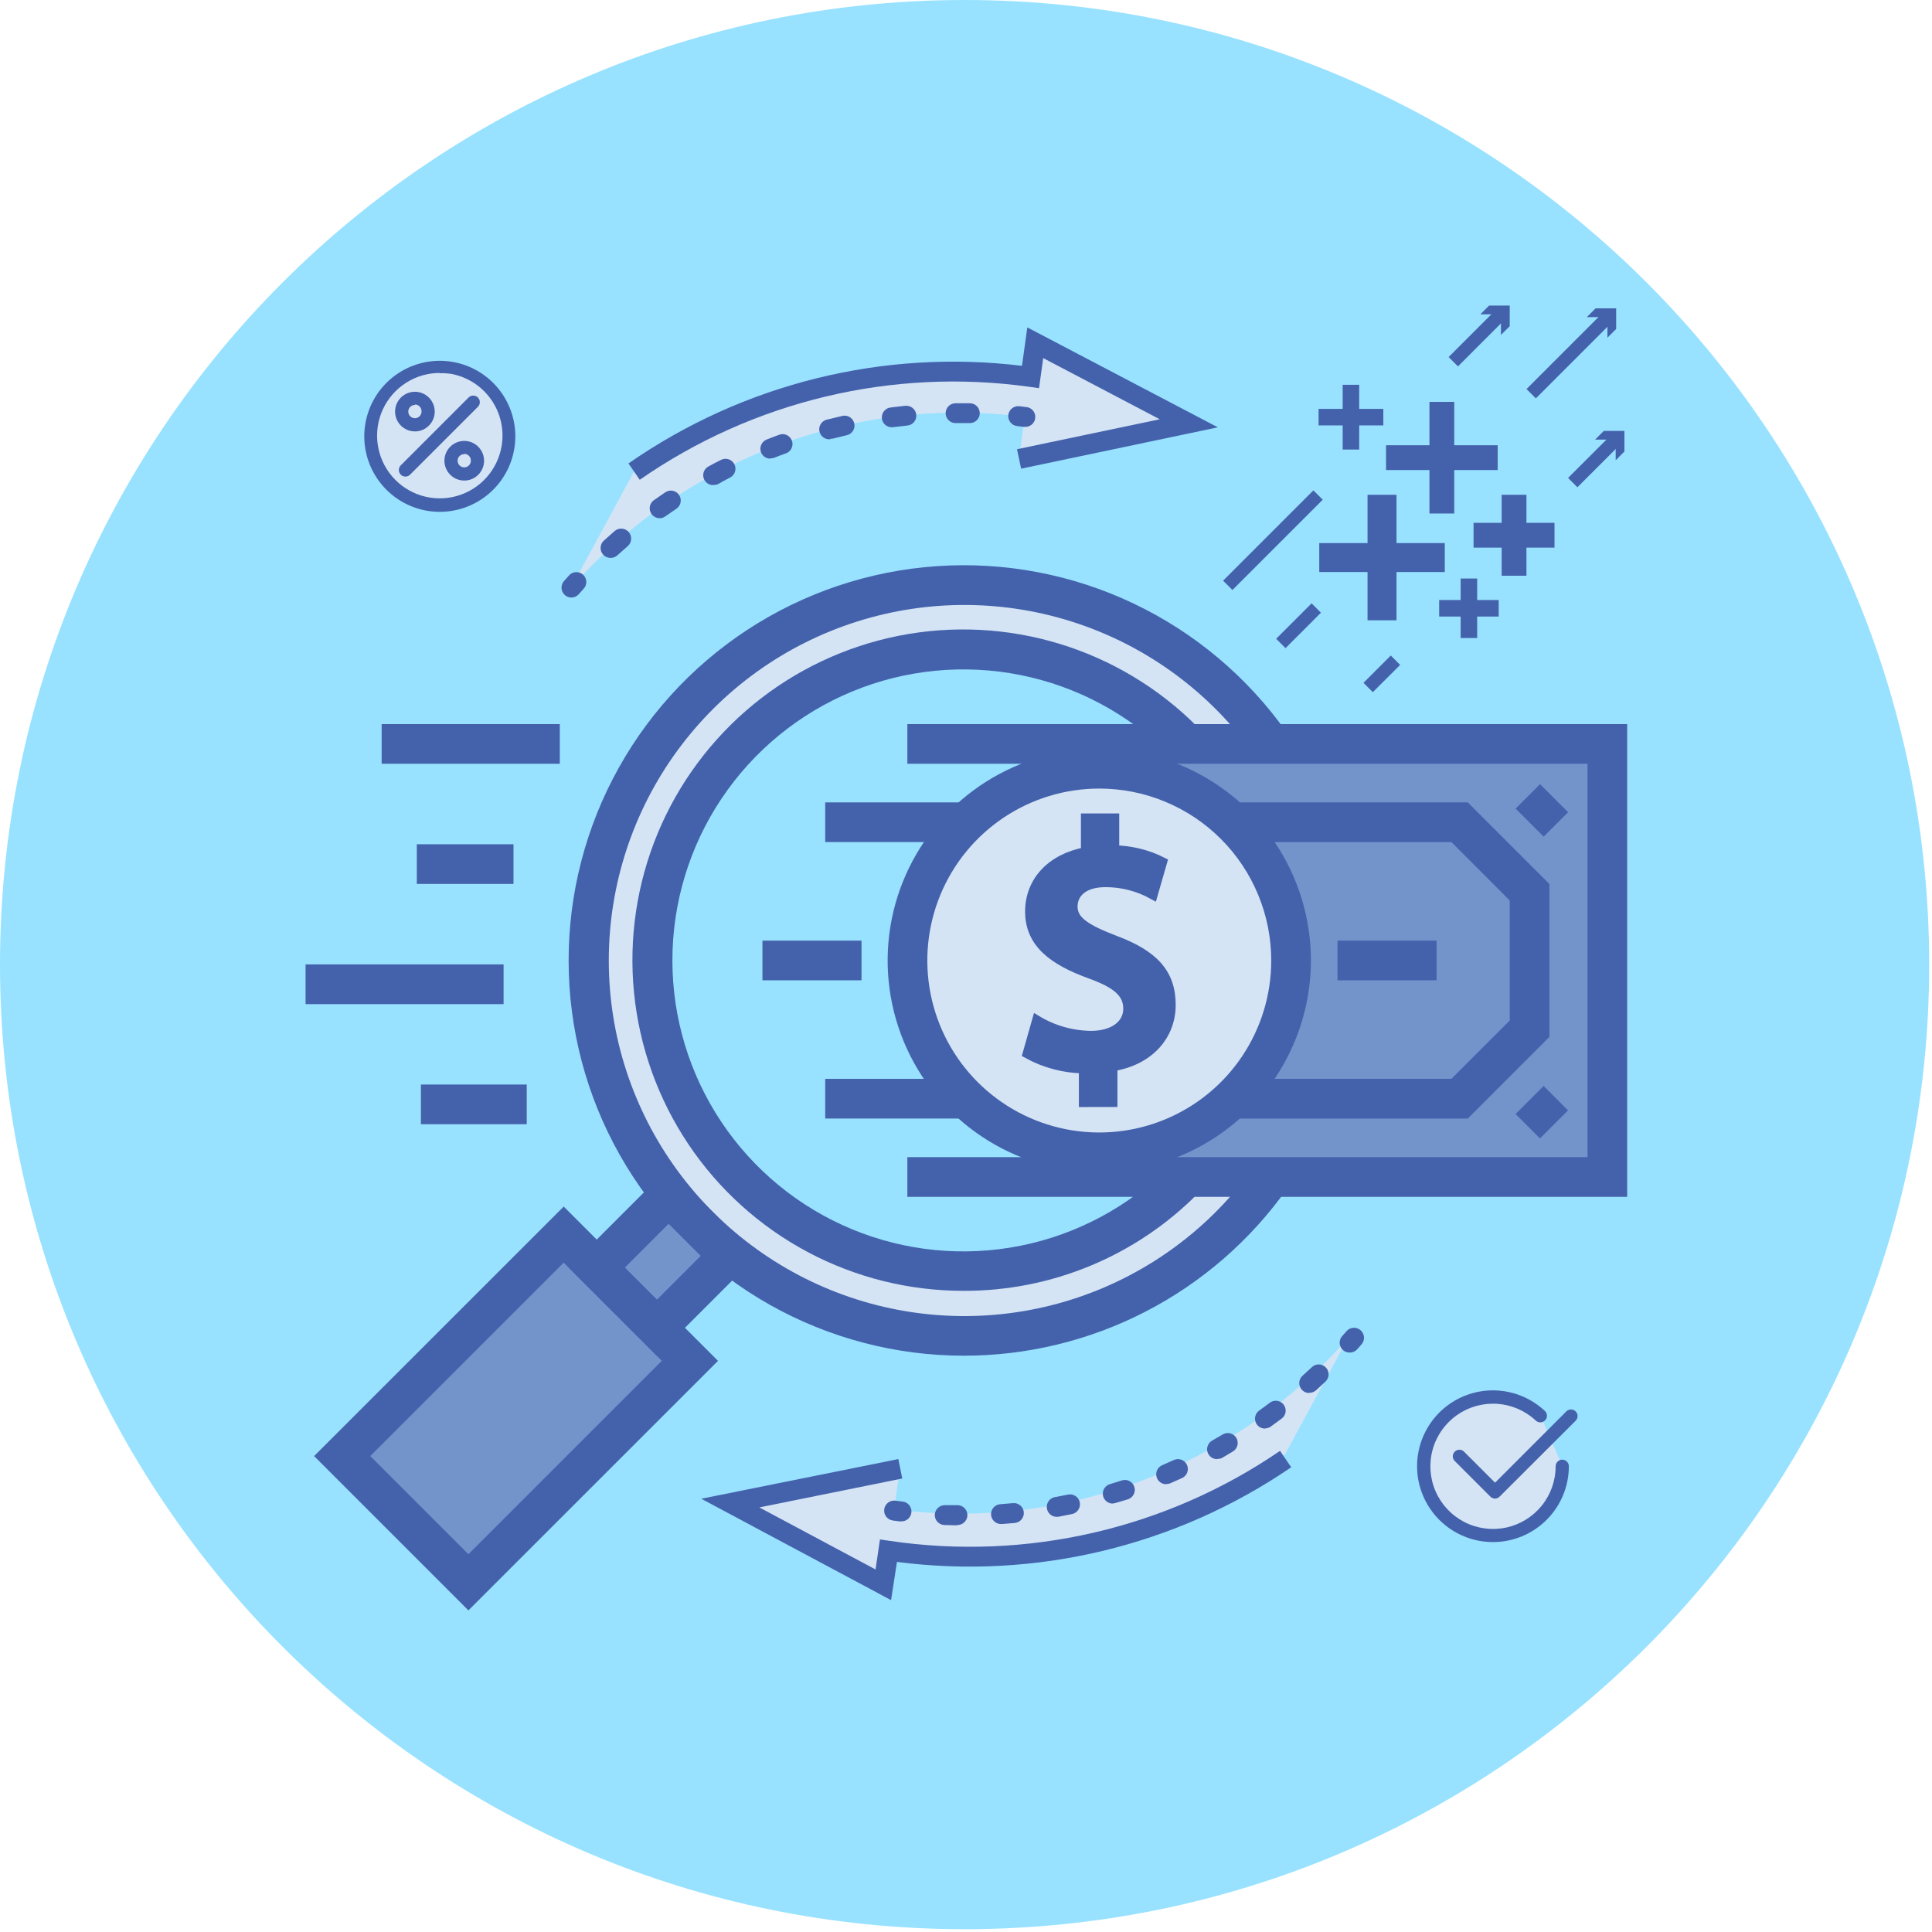 <svg width="196" height="196" viewBox="0 0 196 196" fill="none" xmlns="http://www.w3.org/2000/svg">
<path d="M97.857 195.714C151.902 195.714 195.714 151.902 195.714 97.857C195.714 43.812 151.902 0 97.857 0C43.812 0 0 43.812 0 97.857C0 151.902 43.812 195.714 97.857 195.714Z" fill="#98E2FF"/>
<g clip-path="url(#clip0_549_4105)">
<path d="M128.919 119.406C124.255 126.012 117.609 130.961 109.944 133.538C102.28 136.114 93.993 136.184 86.286 133.737C78.579 131.29 71.851 126.454 67.076 119.928C62.3 113.402 59.727 105.525 59.727 97.439C59.727 89.353 62.3 81.476 67.076 74.95C71.851 68.424 78.579 63.588 86.286 61.141C93.993 58.694 102.28 58.764 109.944 61.34C117.609 63.917 124.255 68.866 128.919 75.472L120.083 75.163C115.675 70.746 110.056 67.737 103.938 66.515C97.819 65.293 91.475 65.913 85.709 68.298C79.943 70.683 75.014 74.725 71.546 79.912C68.078 85.1 66.227 91.199 66.227 97.439C66.227 103.679 68.078 109.778 71.546 114.966C75.014 120.153 79.943 124.195 85.709 126.58C91.475 128.965 97.819 129.585 103.938 128.363C110.056 127.141 115.675 124.131 120.083 119.715L128.919 119.406Z" fill="#D4E4F5"/>
<path d="M151.943 31.241L146.961 36.223L147.91 37.172L152.891 32.19L151.943 31.241Z" fill="#4462AC"/>
<path d="M150.182 31.886H152.268V33.979L153.161 33.093V31H151.067L150.182 31.886Z" fill="#4462AC"/>
<path d="M163.583 43.984L159.08 48.486L160.029 49.435L164.531 44.933L163.583 43.984Z" fill="#4462AC"/>
<path d="M161.816 44.6H163.91V46.694L164.795 45.808V43.715H162.709L161.816 44.6Z" fill="#4462AC"/>
<path d="M162.753 31.577L154.863 39.467L155.812 40.416L163.702 32.526L162.753 31.577Z" fill="#4462AC"/>
<path d="M160.979 32.174L163.072 32.167V34.26L163.958 33.375V31.281H161.871L160.979 32.174Z" fill="#4462AC"/>
<path d="M133.061 61.208L129.465 64.805L130.414 65.754L134.01 62.157L133.061 61.208Z" fill="#4462AC"/>
<path d="M133.243 49.747L124.082 58.908L125.031 59.857L134.192 50.696L133.243 49.747Z" fill="#4462AC"/>
<path d="M141.095 66.503L138.324 69.273L139.273 70.222L142.044 67.452L141.095 66.503Z" fill="#4462AC"/>
<path d="M163.065 75.471H110.146V119.405H163.065V75.471Z" fill="#7393CB"/>
<path d="M165.078 121.419H92.051V117.393H161.052V77.485H92.051V73.459H165.078V121.419Z" fill="#4462AC"/>
<path d="M98.015 81.402H83.717V85.428H98.015V81.402Z" fill="#4462AC"/>
<path d="M98.015 109.449H83.717V113.475H98.015V109.449Z" fill="#4462AC"/>
<path d="M148.908 113.474H125.028V109.448H147.244L153.161 103.53V91.353L147.244 85.428H125.021V81.402H148.908L157.187 89.682V105.194L148.908 113.474Z" fill="#4462AC"/>
<path d="M111.522 116.909C122.276 116.909 130.993 108.192 130.993 97.438C130.993 86.684 122.276 77.967 111.522 77.967C100.768 77.967 92.051 86.684 92.051 97.438C92.051 108.192 100.768 116.909 111.522 116.909Z" fill="#D4E4F5"/>
<path d="M111.521 118.916C107.275 118.916 103.124 117.657 99.593 115.297C96.062 112.938 93.31 109.585 91.685 105.662C90.06 101.738 89.635 97.421 90.463 93.257C91.292 89.092 93.337 85.266 96.339 82.263C99.342 79.26 103.168 77.216 107.333 76.387C111.498 75.559 115.815 75.984 119.738 77.609C123.661 79.234 127.014 81.986 129.374 85.517C131.733 89.048 132.992 93.199 132.992 97.445C132.981 103.136 130.716 108.591 126.692 112.616C122.667 116.64 117.212 118.905 111.521 118.916ZM111.521 80C108.071 80 104.698 81.023 101.83 82.94C98.961 84.857 96.725 87.582 95.404 90.769C94.084 93.957 93.739 97.465 94.412 100.849C95.085 104.233 96.746 107.341 99.186 109.781C101.626 112.22 104.734 113.882 108.118 114.555C111.502 115.228 115.01 114.883 118.197 113.562C121.385 112.242 124.109 110.006 126.026 107.137C127.943 104.268 128.966 100.896 128.966 97.445C128.966 92.819 127.128 88.381 123.857 85.11C120.585 81.838 116.148 80 111.521 80Z" fill="#4462AC"/>
<path d="M109.951 111.809V108.394C107.955 108.366 105.997 107.848 104.248 106.885L105.201 103.53C106.859 104.527 108.754 105.062 110.689 105.08C112.944 105.08 114.453 103.986 114.453 102.335C114.453 100.685 113.225 99.732 110.582 98.779C106.925 97.438 104.496 95.72 104.496 92.479C104.496 89.453 106.61 87.112 110.159 86.441V83.025H113.044V86.259C114.733 86.286 116.394 86.694 117.902 87.454L116.956 90.735C115.491 89.927 113.845 89.503 112.172 89.5C109.71 89.5 108.817 90.768 108.817 91.963C108.817 93.405 110.085 94.251 113.111 95.411C117.05 96.887 118.774 98.766 118.774 101.953C118.774 104.946 116.701 107.549 112.863 108.18V111.803L109.951 111.809Z" fill="#4462AC" stroke="#4462AC"/>
<path d="M156.234 79.552L153.758 82.029L156.605 84.875L159.081 82.398L156.234 79.552Z" fill="#4462AC"/>
<path d="M156.599 110.169L153.752 113.016L156.229 115.492L159.075 112.646L156.599 110.169Z" fill="#4462AC"/>
<path d="M145.74 95.426H135.689V99.451H145.74V95.426Z" fill="#4462AC"/>
<path d="M87.4 95.426H77.35V99.451H87.4V95.426Z" fill="#4462AC"/>
<path d="M97.78 137.535C90.896 137.534 84.129 135.762 78.129 132.388C72.129 129.014 67.099 124.153 63.523 118.272C59.946 112.39 57.944 105.687 57.709 98.808C57.474 91.929 59.014 85.105 62.18 78.993C65.347 72.881 70.033 67.688 75.788 63.912C81.544 60.136 88.174 57.906 95.041 57.436C101.909 56.965 108.781 58.27 114.998 61.226C121.214 64.181 126.566 68.688 130.536 74.31L127.302 76.645C122.885 70.387 116.591 65.698 109.331 63.256C102.071 60.814 94.222 60.747 86.921 63.064C79.62 65.381 73.247 69.962 68.723 76.143C64.2 82.325 61.761 89.785 61.761 97.445C61.761 105.104 64.2 112.565 68.723 118.747C73.247 124.928 79.62 129.509 86.921 131.826C94.222 134.143 102.071 134.075 109.331 131.634C116.591 129.192 122.885 124.502 127.302 118.245L130.59 120.566C126.876 125.812 121.959 130.091 116.25 133.044C110.541 135.996 104.207 137.536 97.78 137.535Z" fill="#4462AC"/>
<path d="M73.927 127.414L67.826 121.312L60.539 128.6L66.64 134.701L73.927 127.414Z" fill="#7393CB"/>
<path d="M69.993 138.051L57.188 125.246L34.713 147.72L47.519 160.525L69.993 138.051Z" fill="#7393CB"/>
<path d="M66.642 137.549L57.691 128.598L67.823 118.467L76.773 127.417L66.642 137.549ZM63.388 128.598L66.642 131.852L71.084 127.411L67.829 124.156L63.388 128.598Z" fill="#4462AC"/>
<path d="M47.519 163.373L31.865 147.719L57.187 122.404L72.841 138.058L47.519 163.373ZM37.562 147.719L47.519 157.676L67.144 138.051L57.187 128.094L37.562 147.719Z" fill="#4462AC"/>
<path d="M56.792 73.459H38.717V77.485H56.792V73.459Z" fill="#4462AC"/>
<path d="M52.094 85.648H42.285V89.674H52.094V85.648Z" fill="#4462AC"/>
<path d="M51.088 97.84H31V101.866H51.088V97.84Z" fill="#4462AC"/>
<path d="M53.437 110.025H42.701V114.051H53.437V110.025Z" fill="#4462AC"/>
<path d="M97.78 130.953C92.257 130.965 86.816 129.614 81.941 127.018C77.066 124.423 72.907 120.664 69.833 116.075C66.759 111.486 64.866 106.209 64.322 100.713C63.777 95.217 64.598 89.671 66.711 84.568C68.825 79.466 72.165 74.963 76.436 71.462C80.708 67.96 85.777 65.567 91.195 64.495C96.614 63.423 102.213 63.706 107.495 65.317C112.778 66.929 117.581 69.82 121.478 73.734L118.633 76.579C114.507 72.444 109.247 69.626 103.519 68.482C97.79 67.338 91.851 67.919 86.453 70.151C81.055 72.384 76.441 76.168 73.194 81.024C69.947 85.88 68.214 91.59 68.214 97.432C68.214 103.274 69.947 108.984 73.194 113.84C76.441 118.696 81.055 122.48 86.453 124.713C91.851 126.945 97.79 127.526 103.519 126.382C109.247 125.238 114.507 122.42 118.633 118.285L121.478 121.13C118.374 124.253 114.681 126.729 110.613 128.415C106.545 130.101 102.183 130.964 97.78 130.953Z" fill="#4462AC"/>
<path d="M156.288 143.626C155.109 142.521 153.586 141.856 151.974 141.744C150.363 141.631 148.762 142.077 147.441 143.007C146.12 143.937 145.159 145.293 144.722 146.848C144.284 148.403 144.396 150.062 145.038 151.544C145.68 153.027 146.814 154.242 148.247 154.986C149.681 155.731 151.328 155.958 152.91 155.63C154.491 155.302 155.912 154.439 156.932 153.186C157.952 151.934 158.509 150.368 158.509 148.752L156.288 143.626Z" fill="#D4E4F5"/>
<path d="M151.458 156.443C150.202 156.443 148.966 156.136 147.856 155.549C146.746 154.962 145.797 154.112 145.091 153.073C144.385 152.035 143.944 150.84 143.806 149.592C143.668 148.344 143.838 147.081 144.3 145.914C144.762 144.747 145.503 143.71 146.458 142.895C147.412 142.079 148.552 141.51 149.777 141.236C151.003 140.962 152.276 140.992 153.487 141.324C154.698 141.655 155.81 142.278 156.725 143.137C156.789 143.198 156.841 143.27 156.877 143.351C156.914 143.431 156.934 143.518 156.936 143.606C156.939 143.694 156.925 143.782 156.894 143.864C156.862 143.947 156.815 144.023 156.755 144.087C156.695 144.151 156.622 144.203 156.542 144.239C156.461 144.276 156.375 144.296 156.286 144.299C156.198 144.301 156.11 144.287 156.028 144.256C155.945 144.224 155.87 144.177 155.806 144.117C154.739 143.119 153.36 142.519 151.903 142.418C150.445 142.317 148.997 142.722 147.803 143.564C146.609 144.406 145.741 145.634 145.347 147.04C144.952 148.447 145.054 149.947 145.636 151.287C146.218 152.627 147.244 153.726 148.541 154.398C149.839 155.071 151.328 155.275 152.758 154.978C154.189 154.68 155.473 153.899 156.395 152.765C157.316 151.631 157.819 150.214 157.818 148.753C157.818 148.575 157.889 148.405 158.015 148.279C158.141 148.153 158.311 148.082 158.489 148.082C158.667 148.082 158.838 148.153 158.964 148.279C159.09 148.405 159.16 148.575 159.16 148.753C159.157 150.794 158.344 152.75 156.9 154.191C155.455 155.633 153.498 156.443 151.458 156.443Z" fill="#4462AC"/>
<path d="M151.679 152.033C151.591 152.034 151.503 152.017 151.422 151.983C151.34 151.95 151.265 151.901 151.203 151.838L147.546 148.182C147.436 148.053 147.379 147.888 147.385 147.719C147.392 147.551 147.462 147.39 147.581 147.271C147.701 147.151 147.861 147.081 148.03 147.075C148.199 147.068 148.364 147.126 148.492 147.236L151.672 150.416L158.939 143.15C159.067 143.04 159.232 142.982 159.401 142.989C159.57 142.995 159.73 143.065 159.85 143.185C159.969 143.304 160.039 143.464 160.046 143.633C160.052 143.802 159.995 143.967 159.885 144.096L152.129 151.838C152.009 151.958 151.848 152.027 151.679 152.033Z" fill="#4462AC"/>
<path d="M51.55 45.399C52.181 41.568 49.586 37.95 45.754 37.319C41.922 36.688 38.305 39.283 37.674 43.114C37.043 46.946 39.638 50.564 43.469 51.195C47.301 51.826 50.919 49.231 51.55 45.399Z" fill="#D4E4F5"/>
<path d="M44.607 51.926C44.182 51.925 43.758 51.889 43.339 51.819C41.39 51.489 39.644 50.419 38.465 48.831C37.287 47.244 36.767 45.262 37.016 43.301C37.264 41.34 38.261 39.55 39.798 38.307C41.336 37.063 43.294 36.462 45.264 36.629C47.234 36.796 49.063 37.717 50.369 39.202C51.675 40.686 52.358 42.617 52.273 44.592C52.188 46.568 51.343 48.434 49.914 49.8C48.486 51.167 46.584 51.929 44.607 51.926ZM44.607 37.836C43.393 37.838 42.205 38.187 41.183 38.842C40.161 39.497 39.348 40.431 38.839 41.534C38.331 42.636 38.149 43.861 38.315 45.064C38.48 46.267 38.986 47.397 39.774 48.321C40.561 49.246 41.596 49.925 42.758 50.28C43.919 50.635 45.157 50.65 46.326 50.323C47.496 49.997 48.547 49.342 49.357 48.438C50.166 47.533 50.7 46.415 50.894 45.217C51.167 43.553 50.769 41.849 49.786 40.479C48.804 39.109 47.318 38.185 45.654 37.91C45.298 37.865 44.939 37.849 44.581 37.863L44.607 37.836Z" fill="#4462AC"/>
<path d="M41.138 48.35C41.005 48.351 40.874 48.312 40.763 48.239C40.652 48.165 40.565 48.06 40.514 47.937C40.463 47.814 40.45 47.678 40.476 47.547C40.502 47.417 40.567 47.297 40.661 47.203L47.572 40.292C47.701 40.182 47.866 40.125 48.035 40.131C48.203 40.138 48.364 40.208 48.483 40.327C48.603 40.447 48.673 40.607 48.679 40.776C48.686 40.945 48.628 41.11 48.518 41.238L41.607 48.149C41.483 48.276 41.315 48.348 41.138 48.35Z" fill="#4462AC"/>
<path d="M42.091 43.768C41.693 43.768 41.304 43.65 40.973 43.429C40.642 43.208 40.384 42.893 40.231 42.525C40.079 42.158 40.039 41.753 40.117 41.362C40.194 40.972 40.386 40.613 40.668 40.332C40.949 40.05 41.308 39.858 41.698 39.781C42.089 39.703 42.493 39.743 42.861 39.895C43.229 40.048 43.544 40.306 43.765 40.637C43.986 40.968 44.104 41.357 44.104 41.755C44.104 42.289 43.892 42.801 43.514 43.178C43.137 43.556 42.625 43.768 42.091 43.768ZM42.091 41.084C41.958 41.084 41.829 41.123 41.718 41.197C41.608 41.271 41.522 41.376 41.471 41.498C41.42 41.621 41.407 41.756 41.433 41.886C41.459 42.016 41.523 42.136 41.617 42.23C41.71 42.323 41.83 42.387 41.96 42.413C42.09 42.439 42.225 42.426 42.348 42.375C42.47 42.324 42.575 42.238 42.649 42.128C42.723 42.017 42.762 41.888 42.762 41.755C42.768 41.663 42.756 41.571 42.725 41.484C42.694 41.397 42.646 41.317 42.583 41.25C42.52 41.183 42.444 41.129 42.359 41.092C42.275 41.056 42.183 41.037 42.091 41.037V41.084Z" fill="#4462AC"/>
<path d="M47.097 48.754C46.699 48.754 46.31 48.636 45.979 48.415C45.648 48.194 45.39 47.88 45.237 47.512C45.085 47.144 45.045 46.739 45.123 46.349C45.2 45.958 45.392 45.599 45.673 45.318C45.955 45.036 46.314 44.845 46.704 44.767C47.095 44.69 47.499 44.729 47.867 44.882C48.235 45.034 48.549 45.292 48.77 45.623C48.992 45.954 49.11 46.343 49.11 46.741C49.11 47.275 48.898 47.787 48.52 48.165C48.143 48.542 47.631 48.754 47.097 48.754ZM47.097 46.07C46.964 46.07 46.834 46.11 46.724 46.184C46.614 46.257 46.528 46.362 46.477 46.485C46.426 46.607 46.413 46.742 46.439 46.872C46.465 47.002 46.529 47.122 46.622 47.216C46.716 47.31 46.836 47.373 46.966 47.399C47.096 47.425 47.231 47.412 47.354 47.361C47.476 47.31 47.581 47.224 47.655 47.114C47.728 47.004 47.768 46.874 47.768 46.741C47.771 46.651 47.757 46.561 47.725 46.476C47.693 46.392 47.644 46.315 47.581 46.249C47.518 46.184 47.443 46.133 47.36 46.097C47.277 46.062 47.187 46.044 47.097 46.044V46.07Z" fill="#4462AC"/>
<path d="M120.593 42.936L105.007 34.764L104.524 38.239C90.388 36.251 76.023 39.683 64.314 47.847L57.94 59.616C63.608 53.184 70.768 48.242 78.792 45.221C86.816 42.201 95.458 41.195 103.96 42.292L103.37 46.552L120.593 42.936Z" fill="#D4E4F5"/>
<path d="M90.715 153.134L91.305 148.874L74.082 152.463L89.668 160.635L90.151 157.16C104.287 159.149 118.652 155.716 130.362 147.552L136.736 135.783C131.07 142.22 123.911 147.167 115.887 150.192C107.864 153.218 99.22 154.228 90.715 153.134Z" fill="#D4E4F5"/>
<path d="M64.903 48.674L63.756 47.016C75.395 38.923 89.606 35.398 103.678 37.113L104.221 33.215L123.551 43.353L103.591 47.547L103.175 45.574L117.654 42.534L105.832 36.328L105.409 39.381L104.409 39.24C90.523 37.302 76.416 40.671 64.903 48.674Z" fill="#4462AC"/>
<path d="M57.967 60.622C57.773 60.621 57.585 60.565 57.423 60.459C57.261 60.354 57.133 60.204 57.053 60.028C56.974 59.852 56.947 59.657 56.976 59.466C57.005 59.275 57.088 59.096 57.215 58.951L57.671 58.441C57.755 58.33 57.862 58.236 57.983 58.168C58.105 58.1 58.24 58.057 58.379 58.044C58.518 58.03 58.658 58.046 58.791 58.09C58.924 58.133 59.046 58.204 59.15 58.298C59.254 58.391 59.337 58.505 59.394 58.633C59.452 58.76 59.482 58.898 59.483 59.038C59.484 59.178 59.456 59.316 59.4 59.444C59.345 59.573 59.263 59.688 59.161 59.783L58.725 60.273C58.631 60.382 58.514 60.469 58.384 60.53C58.253 60.59 58.111 60.621 57.967 60.622Z" fill="#4462AC"/>
<path d="M61.93 56.597C61.727 56.596 61.53 56.534 61.363 56.418C61.197 56.303 61.069 56.14 60.996 55.951C60.924 55.762 60.91 55.555 60.957 55.358C61.004 55.161 61.109 54.982 61.259 54.846C61.617 54.519 61.979 54.197 62.346 53.88C62.548 53.702 62.812 53.611 63.081 53.628C63.35 53.645 63.601 53.768 63.779 53.97C63.957 54.172 64.047 54.437 64.03 54.705C64.013 54.974 63.89 55.225 63.688 55.403C63.335 55.707 62.986 56.016 62.641 56.329C62.449 56.508 62.193 56.604 61.93 56.597ZM66.915 52.571C66.702 52.571 66.495 52.503 66.323 52.377C66.151 52.252 66.023 52.074 65.959 51.872C65.894 51.669 65.895 51.45 65.962 51.248C66.029 51.046 66.158 50.87 66.332 50.746C66.725 50.465 67.123 50.19 67.526 49.921C67.748 49.783 68.014 49.737 68.269 49.792C68.524 49.847 68.748 49.999 68.893 50.215C69.038 50.432 69.094 50.697 69.048 50.953C69.002 51.21 68.858 51.439 68.647 51.592C68.262 51.851 67.879 52.115 67.499 52.383C67.33 52.508 67.126 52.576 66.915 52.578V52.571ZM72.35 49.217C72.126 49.218 71.907 49.144 71.73 49.007C71.552 48.869 71.425 48.677 71.37 48.459C71.314 48.242 71.333 48.012 71.423 47.806C71.513 47.601 71.669 47.431 71.867 47.325C72.292 47.092 72.719 46.868 73.148 46.654C73.387 46.532 73.664 46.511 73.918 46.594C74.172 46.677 74.383 46.858 74.504 47.096C74.625 47.335 74.646 47.612 74.563 47.866C74.48 48.12 74.299 48.331 74.061 48.452C73.645 48.662 73.234 48.886 72.826 49.123C72.675 49.184 72.512 49.206 72.35 49.19V49.217ZM78.154 46.533C77.918 46.535 77.689 46.454 77.507 46.304C77.325 46.154 77.201 45.946 77.157 45.714C77.113 45.482 77.152 45.243 77.267 45.037C77.382 44.831 77.565 44.672 77.785 44.587C78.232 44.408 78.68 44.238 79.127 44.077C79.372 44.01 79.633 44.038 79.859 44.155C80.084 44.273 80.257 44.472 80.342 44.711C80.427 44.951 80.418 45.214 80.317 45.447C80.216 45.681 80.031 45.867 79.798 45.969C79.35 46.126 78.917 46.289 78.496 46.459C78.385 46.49 78.269 46.501 78.154 46.492V46.533ZM84.246 44.56C83.979 44.593 83.71 44.519 83.498 44.353C83.286 44.188 83.149 43.945 83.116 43.678C83.083 43.411 83.157 43.142 83.323 42.93C83.488 42.718 83.731 42.58 83.998 42.547L85.407 42.205C85.538 42.168 85.676 42.157 85.811 42.175C85.947 42.192 86.077 42.237 86.195 42.306C86.313 42.376 86.415 42.469 86.496 42.579C86.576 42.689 86.633 42.815 86.664 42.948C86.695 43.081 86.698 43.219 86.673 43.353C86.649 43.488 86.597 43.616 86.522 43.73C86.446 43.843 86.348 43.941 86.234 44.015C86.119 44.09 85.991 44.141 85.856 44.164L84.515 44.493C84.424 44.512 84.332 44.519 84.24 44.513L84.246 44.56ZM90.533 43.346C90.401 43.354 90.268 43.336 90.143 43.294C90.018 43.251 89.902 43.184 89.803 43.096C89.602 42.919 89.48 42.67 89.463 42.403C89.446 42.136 89.536 41.873 89.713 41.673C89.889 41.472 90.139 41.35 90.406 41.333C90.884 41.27 91.365 41.214 91.848 41.165C92.114 41.141 92.378 41.221 92.585 41.389C92.792 41.557 92.925 41.799 92.955 42.064C92.969 42.196 92.957 42.329 92.919 42.456C92.882 42.583 92.819 42.702 92.736 42.804C92.652 42.907 92.549 42.993 92.432 43.056C92.316 43.119 92.188 43.158 92.056 43.171L90.667 43.332L90.533 43.346ZM98.343 42.923H97.269H96.941C96.674 42.923 96.418 42.817 96.229 42.628C96.04 42.44 95.934 42.184 95.934 41.917C95.934 41.65 96.04 41.394 96.229 41.205C96.418 41.016 96.674 40.91 96.941 40.91H97.276H98.39C98.657 40.91 98.913 41.016 99.102 41.205C99.29 41.394 99.396 41.65 99.396 41.917C99.396 42.184 99.29 42.44 99.102 42.628C98.913 42.817 98.657 42.923 98.39 42.923H98.343Z" fill="#4462AC"/>
<path d="M103.986 43.305H103.852L103.181 43.225C102.914 43.194 102.67 43.058 102.504 42.847C102.337 42.636 102.261 42.368 102.292 42.101C102.323 41.834 102.459 41.59 102.67 41.424C102.881 41.257 103.149 41.181 103.416 41.212L104.087 41.292C104.354 41.309 104.603 41.432 104.78 41.632C104.957 41.833 105.046 42.096 105.029 42.363C105.013 42.63 104.89 42.879 104.69 43.056C104.489 43.232 104.226 43.322 103.959 43.305H103.986Z" fill="#4462AC"/>
<path d="M90.399 162.333L71.143 152.047L91.137 148.021L91.533 149.994L77.034 152.926L88.822 159.22L89.272 156.174L90.272 156.321C104.146 158.371 118.283 155.11 129.858 147.189L130.992 148.853C119.291 156.855 105.055 160.272 90.996 158.455L90.399 162.333Z" fill="#4462AC"/>
<path d="M136.918 137.219C136.724 137.219 136.533 137.163 136.37 137.058C136.207 136.952 136.078 136.801 135.998 136.624C135.919 136.447 135.892 136.25 135.922 136.058C135.952 135.866 136.037 135.687 136.166 135.542L136.603 135.045C136.781 134.843 137.031 134.72 137.3 134.703C137.569 134.686 137.833 134.777 138.035 134.955C138.237 135.133 138.36 135.383 138.377 135.652C138.394 135.921 138.304 136.185 138.126 136.387L137.676 136.897C137.58 137.001 137.462 137.084 137.332 137.14C137.201 137.195 137.06 137.222 136.918 137.219Z" fill="#4462AC"/>
<path d="M97.109 154.745L95.801 154.712C95.669 154.707 95.539 154.675 95.419 154.62C95.299 154.564 95.191 154.486 95.101 154.389C95.011 154.291 94.942 154.178 94.896 154.053C94.85 153.929 94.829 153.797 94.835 153.665C94.84 153.533 94.871 153.403 94.927 153.283C94.982 153.163 95.061 153.055 95.158 152.965C95.255 152.876 95.369 152.806 95.493 152.76C95.617 152.715 95.749 152.694 95.882 152.699H97.136C97.403 152.699 97.659 152.805 97.848 152.994C98.037 153.183 98.143 153.438 98.143 153.705C98.143 153.972 98.037 154.228 97.848 154.417C97.659 154.606 97.403 154.712 97.136 154.712L97.109 154.745ZM101.585 154.611C101.452 154.616 101.321 154.595 101.197 154.549C101.073 154.503 100.959 154.433 100.862 154.343C100.765 154.253 100.687 154.144 100.632 154.024C100.577 153.904 100.546 153.774 100.541 153.642C100.536 153.51 100.558 153.378 100.604 153.254C100.65 153.13 100.72 153.016 100.81 152.919C100.9 152.822 101.008 152.744 101.128 152.689C101.249 152.634 101.379 152.603 101.511 152.598L102.759 152.491C103.026 152.465 103.292 152.547 103.499 152.717C103.706 152.888 103.837 153.133 103.863 153.4C103.888 153.667 103.807 153.933 103.637 154.14C103.466 154.347 103.22 154.478 102.953 154.504L101.652 154.611H101.585ZM107.294 153.88C107.162 153.892 107.029 153.878 106.902 153.838C106.776 153.798 106.658 153.734 106.556 153.649C106.454 153.564 106.37 153.46 106.309 153.342C106.247 153.225 106.209 153.096 106.197 152.964C106.186 152.832 106.2 152.699 106.239 152.572C106.279 152.445 106.343 152.328 106.428 152.226C106.513 152.124 106.618 152.04 106.735 151.978C106.853 151.917 106.981 151.879 107.113 151.867L108.348 151.625C108.477 151.598 108.611 151.597 108.741 151.621C108.871 151.645 108.995 151.695 109.106 151.767C109.217 151.84 109.313 151.933 109.388 152.042C109.462 152.151 109.515 152.274 109.542 152.404C109.57 152.533 109.571 152.667 109.547 152.797C109.522 152.927 109.473 153.051 109.4 153.162C109.328 153.273 109.235 153.369 109.125 153.443C109.016 153.518 108.893 153.571 108.764 153.598L107.482 153.853L107.294 153.88ZM112.89 152.538C112.647 152.54 112.412 152.453 112.228 152.295C112.044 152.137 111.923 151.917 111.888 151.677C111.852 151.437 111.905 151.192 112.037 150.988C112.168 150.783 112.369 150.633 112.602 150.565L113.803 150.19C114.056 150.106 114.333 150.126 114.571 150.247C114.81 150.367 114.991 150.577 115.074 150.83C115.158 151.084 115.137 151.36 115.017 151.599C114.897 151.837 114.687 152.018 114.433 152.102L113.212 152.464C113.119 152.496 113.022 152.514 112.924 152.518L112.89 152.538ZM118.305 150.572C118.073 150.572 117.848 150.492 117.668 150.346C117.488 150.199 117.364 149.995 117.317 149.768C117.271 149.54 117.304 149.304 117.412 149.098C117.52 148.893 117.695 148.731 117.909 148.64L119.056 148.13C119.177 148.07 119.309 148.035 119.444 148.027C119.578 148.02 119.713 148.039 119.84 148.084C119.967 148.13 120.084 148.2 120.183 148.291C120.283 148.383 120.363 148.493 120.418 148.616C120.474 148.739 120.505 148.872 120.508 149.006C120.512 149.141 120.488 149.276 120.438 149.401C120.389 149.527 120.315 149.641 120.22 149.737C120.126 149.833 120.013 149.91 119.888 149.962L118.694 150.492C118.58 150.533 118.46 150.554 118.338 150.552L118.305 150.572ZM123.471 148.029C123.248 148.031 123.03 147.958 122.853 147.822C122.676 147.686 122.549 147.495 122.492 147.279C122.435 147.063 122.451 146.834 122.539 146.629C122.626 146.423 122.78 146.253 122.975 146.144L124.062 145.513C124.291 145.382 124.562 145.347 124.818 145.415C125.073 145.482 125.291 145.647 125.426 145.874C125.56 146.101 125.6 146.372 125.537 146.628C125.474 146.884 125.313 147.106 125.088 147.244L123.961 147.915C123.818 147.979 123.662 148.009 123.505 148.002L123.471 148.029ZM128.329 144.929C128.115 144.93 127.907 144.863 127.734 144.738C127.561 144.613 127.432 144.436 127.366 144.233C127.301 144.029 127.301 143.811 127.368 143.608C127.435 143.405 127.565 143.229 127.739 143.104L128.752 142.36C128.854 142.267 128.975 142.197 129.106 142.153C129.237 142.109 129.376 142.093 129.513 142.105C129.651 142.117 129.785 142.158 129.906 142.224C130.027 142.29 130.134 142.38 130.219 142.489C130.304 142.598 130.365 142.723 130.4 142.857C130.434 142.991 130.441 143.13 130.419 143.266C130.397 143.403 130.347 143.533 130.273 143.65C130.198 143.766 130.101 143.866 129.986 143.943C129.637 144.207 129.286 144.464 128.933 144.715C128.767 144.836 128.568 144.904 128.363 144.909L128.329 144.929ZM132.818 141.32C132.614 141.32 132.414 141.258 132.246 141.142C132.078 141.027 131.949 140.863 131.876 140.672C131.803 140.481 131.79 140.273 131.838 140.075C131.887 139.876 131.994 139.697 132.147 139.562L133.073 138.71C133.168 138.616 133.281 138.542 133.406 138.492C133.53 138.442 133.663 138.418 133.797 138.42C133.931 138.422 134.063 138.452 134.186 138.506C134.308 138.56 134.419 138.638 134.511 138.735C134.603 138.832 134.674 138.947 134.721 139.073C134.768 139.198 134.79 139.332 134.785 139.465C134.78 139.599 134.748 139.731 134.691 139.852C134.634 139.974 134.554 140.082 134.455 140.172C134.137 140.472 133.817 140.767 133.495 141.058C133.316 141.212 133.088 141.297 132.851 141.299L132.818 141.32Z" fill="#4462AC"/>
<path d="M91.372 154.342H91.245L90.574 154.255C90.307 154.218 90.065 154.077 89.902 153.863C89.739 153.648 89.668 153.378 89.705 153.111C89.741 152.844 89.882 152.602 90.097 152.439C90.311 152.276 90.582 152.205 90.849 152.242L91.52 152.329C91.787 152.345 92.036 152.466 92.214 152.666C92.391 152.867 92.482 153.129 92.466 153.396C92.45 153.663 92.328 153.912 92.128 154.09C91.928 154.267 91.666 154.358 91.399 154.342H91.372Z" fill="#4462AC"/>
<path d="M146.573 55.094H133.838V58.032H146.573V55.094Z" fill="#4462AC"/>
<path d="M141.675 50.195H138.736V62.93H141.675V50.195Z" fill="#4462AC"/>
<path d="M151.939 45.17H140.613V47.686H151.939V45.17Z" fill="#4462AC"/>
<path d="M147.532 40.77H145.016V52.095H147.532V40.77Z" fill="#4462AC"/>
<path d="M157.703 53.041H149.49V55.557H157.703V53.041Z" fill="#4462AC"/>
<path d="M154.858 50.195H152.342V58.408H154.858V50.195Z" fill="#4462AC"/>
<path d="M152.041 60.871H146.002V62.548H152.041V60.871Z" fill="#4462AC"/>
<path d="M149.859 58.69H148.182V64.728H149.859V58.69Z" fill="#4462AC"/>
<path d="M140.338 41.48H133.77V43.158H140.338V41.48Z" fill="#4462AC"/>
<path d="M137.89 39.037H136.213V45.606H137.89V39.037Z" fill="#4462AC"/>
</g>
<defs>
<clipPath id="clip0_549_4105">
<rect width="134.077" height="132.373" fill="white" transform="translate(31 31)"/>
</clipPath>
</defs>
</svg>
